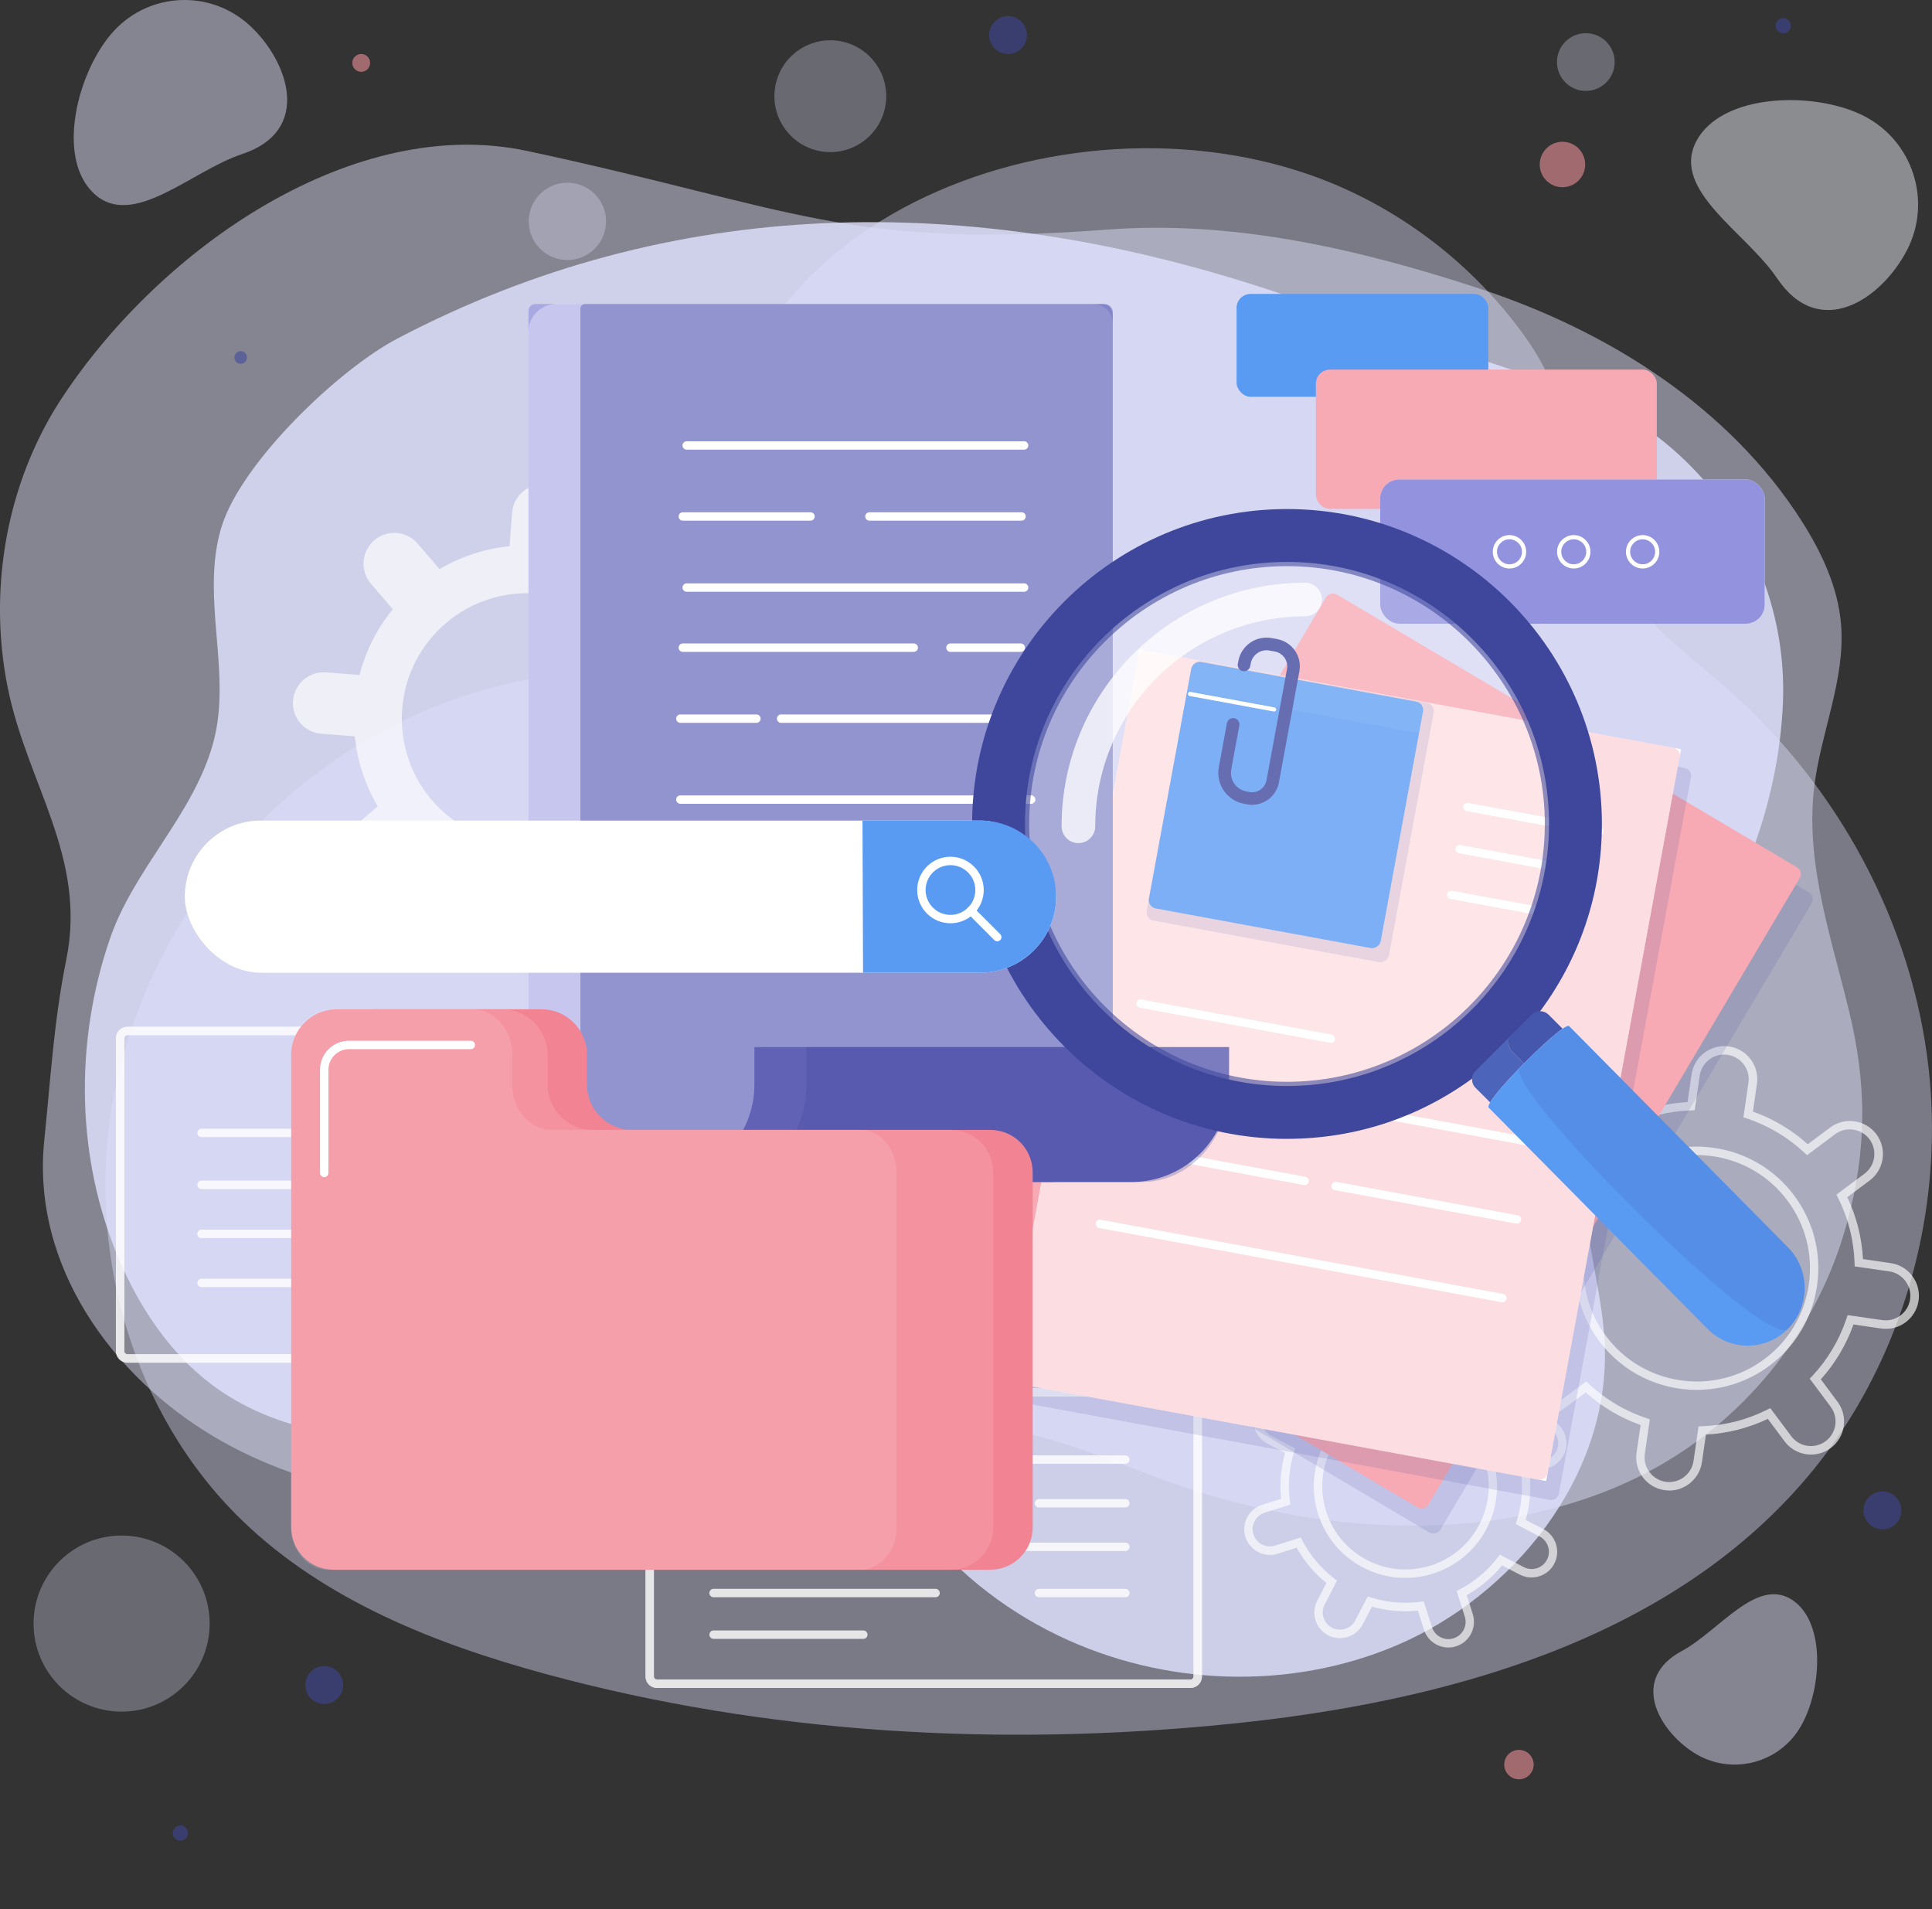 <?xml version="1.0" encoding="UTF-8"?>
<svg xmlns="http://www.w3.org/2000/svg" viewBox="0 0 459.31 453.88">
  <rect x="0" y="0" width="459.31" height="453.88" fill="#333333" stroke="none"/>
  <defs>
    <style>
      .cls-1, .cls-2 {
        opacity: .81;
      }

      .cls-3, .cls-4, .cls-5, .cls-6, .cls-7 {
        fill: #fff;
      }

      .cls-4 {
        opacity: .12;
      }

      .cls-8 {
        opacity: .31;
      }

      .cls-9, .cls-10, .cls-11, .cls-12, .cls-13 {
        fill: #3e479b;
      }

      .cls-9, .cls-14, .cls-15 {
        opacity: .39;
      }

      .cls-10, .cls-16 {
        opacity: .58;
      }

      .cls-17 {
        opacity: .28;
      }

      .cls-18, .cls-2, .cls-19 {
        fill: #e1e2fe;
      }

      .cls-18, .cls-20 {
        opacity: .47;
      }

      .cls-5 {
        opacity: .21;
      }

      .cls-6 {
        opacity: .76;
      }

      .cls-7, .cls-21 {
        opacity: .66;
      }

      .cls-14, .cls-22 {
        fill: #f7a9b4;
      }

      .cls-23 {
        opacity: .74;
      }

      .cls-23, .cls-15 {
        fill: #6d6cd4;
      }

      .cls-20, .cls-24 {
        fill: #ecf1f7;
      }

      .cls-11 {
        opacity: .43;
      }

      .cls-25 {
        fill: none;
      }

      .cls-26 {
        fill: #4c65ba;
      }

      .cls-27 {
        opacity: .41;
      }

      .cls-28 {
        fill: #6161b5;
      }

      .cls-29 {
        fill: #f28393;
      }

      .cls-16 {
        fill: #ef929c;
      }

      .cls-24 {
        opacity: .07;
      }

      .cls-30 {
        fill: #599af2;
      }

      .cls-13 {
        opacity: .14;
      }
    </style>
  </defs>
  <g id="BACKGROUND">
    <g>
      <g class="cls-27">
        <path class="cls-19" d="M459.08,275.95c.43-7.37,.24-14.78-.59-22.11-3.9-34.45-21.58-66.94-47.59-89.86-9.28-8.18-19.84-15.5-25.88-26.3-10.17-18.18-9.4-39.07-22.02-57.02-12.64-17.97-31.05-31.98-51.82-39.18-61.93-21.46-148.62,13.48-140.82,88.09,.03,.27,.06,.66,.09,1.15,1.04,15.5-11.13,28.53-26.61,28.9-57.14,1.36-106.32,45.41-116.84,101.21-6.77,35.89,4.31,75.22,30.56,100.6,19.59,18.95,45.88,29.36,72.19,36.51,52.74,14.34,108.24,17.35,162.62,11.86,50.9-5.13,104.59-19.77,137.51-58.93,17.56-20.89,27.62-47.68,29.2-74.94Z"/>
      </g>
      <g class="cls-8">
        <circle class="cls-19" cx="197.39" cy="22.86" r="13.29" transform="translate(143.34 214.08) rotate(-80.82)"/>
      </g>
      <g class="cls-8">
        <circle class="cls-19" cx="377.01" cy="14.75" r="6.86"/>
      </g>
      <g class="cls-8">
        <circle class="cls-19" cx="134.89" cy="52.62" r="9.19" transform="translate(51.2 170.77) rotate(-76)"/>
      </g>
      <g class="cls-8">
        <circle class="cls-19" cx="28.91" cy="385.95" r="20.93"/>
      </g>
    </g>
    <g>
      <g>
        <path class="cls-20" d="M453.39,59.42c5.97-11.62,1.38-25.88-10.24-31.84-11.62-5.97-33.95-5.53-39.92,6.09s11.92,21.59,19.21,32.43c10.17,15.11,24.98,4.94,30.94-6.68Z"/>
        <path class="cls-18" d="M402.58,416.57c8.41,5.43,19.62,3.01,25.05-5.4s6.78-25.46-1.62-30.89c-8.41-5.43-17.36,7.45-26.18,12.19-12.29,6.61-5.66,18.67,2.75,24.1Z"/>
        <path class="cls-18" d="M59.41,6.11C50.17-2.48,35.71-1.95,27.12,7.3c-8.59,9.25-14.02,30.13-4.77,38.72,9.25,8.59,23.2-5.44,35.19-9.39,16.72-5.51,11.13-21.94,1.88-30.53Z"/>
      </g>
      <g>
        <path class="cls-18" d="M8.44,105.94C.19,123.83-2.06,144.47,1.9,163.76c4.65,22.68,18.77,40.1,13.87,64.29-2.98,14.74-3.73,28.39-5.24,42.97-3.11,29.94,16.33,56.32,40.45,70.57,19.59,11.57,42.55,15.91,65.07,15.6,20.27-.28,40.5-4.02,60.14-9.05,18.93-4.85,37.43-11.24,57.27-9.22,16.5,1.68,31.36,8.81,46.73,14.13,36.69,12.7,81.12,14.49,114.67-4.84,21.53-12.41,36.6-32.55,43.28-54.22,5.34-17.31,6.02-33.5,2.02-51.18-4.11-18.15-11.05-36.44-8.9-55.35,1.5-13.18,7.53-25.89,6.42-39.11-.73-8.78-4.6-17.02-9.33-24.45-17.26-27.15-46.17-45.33-76.74-55.34-28.77-9.43-58.45-16.25-88.4-13.98-61.94,4.69-74.56-5.15-137.86-18.69C84.48,27.14,38.77,58.3,14.86,94.39c-2.44,3.68-4.58,7.54-6.42,11.54Z"/>
        <path class="cls-2" d="M51.05,133.83c-1.27,14.29,3.55,29.02-.48,43.17-4.82,16.95-18.79,29.64-24.48,46.28-8.41,24.58-8.01,52.13,2.21,76.09,4.92,11.55,12.11,22.27,21.93,29.69,15.14,11.44,34.97,13.95,53.63,12.5,27.76-2.16,57.06-14.18,84.97-10.9,15.4,1.81,20.11,18.48,28.06,29.48,9,12.44,21.25,22.21,34.8,28.71,24.95,11.98,54.9,13.11,80.4,2.25,27.23-11.6,50.96-39.91,49.4-71.94-.72-14.82-6.65-29.53-3.91-44.09,3.45-18.27,17.21-34.92,27.19-49.8,11.02-16.44,17.69-36.04,18.99-56.04,.01-.23,.03-.45,.04-.68,2.05-34.5-19.72-65.97-52.55-76.77,0,0-69.86-22.98-69.86-22.98-70.89-23.31-141.71-22.54-206.89,11.67-14.1,7.4-37.07,29.46-41.8,44.67-.89,2.87-1.4,5.77-1.66,8.68Z"/>
      </g>
    </g>
    <circle class="cls-10" cx="447.53" cy="359.05" r="4.5"/>
    <circle class="cls-10" cx="239.65" cy="8.33" r="4.5"/>
    <circle class="cls-10" cx="77.08" cy="400.55" r="4.5"/>
    <circle class="cls-16" cx="361.11" cy="419.47" r="3.5"/>
    <circle class="cls-10" cx="57.22" cy="84.97" r="1.5"/>
    <path class="cls-16" d="M376.74,40.23c-.62,2.92-3.49,4.78-6.41,4.16-2.92-.62-4.78-3.49-4.16-6.41,.62-2.92,3.49-4.78,6.41-4.16,2.92,.62,4.78,3.49,4.16,6.41Z"/>
    <path class="cls-16" d="M87.95,15.4c-.24,1.14-1.37,1.87-2.52,1.63-1.14-.24-1.87-1.37-1.63-2.52,.24-1.14,1.37-1.87,2.52-1.63,1.14,.24,1.87,1.37,1.63,2.52Z"/>
    <path class="cls-10" d="M425.71,6.49c-.21,.97-1.16,1.59-2.14,1.39s-1.59-1.16-1.39-2.14c.21-.97,1.16-1.59,2.14-1.39,.97,.21,1.59,1.16,1.39,2.14Z"/>
    <path class="cls-10" d="M44.65,436.12c-.21,.97-1.16,1.59-2.14,1.39s-1.59-1.16-1.39-2.14c.21-.97,1.16-1.59,2.14-1.39,.97,.21,1.59,1.16,1.39,2.14Z"/>
  </g>
  <g id="OBJECTS">
    <g>
      <g class="cls-21">
        <g>
          <path class="cls-3" d="M174.29,167.23l-7.96-.61c-.61-5.99-2.51-11.64-5.45-16.64l6.06-5.2c3.07-2.63,3.42-7.25,.79-10.32-2.63-3.07-7.25-3.42-10.32-.79l-6.06,5.2c-4.49-3.66-9.79-6.4-15.62-7.91l.61-7.96c.31-4.03-2.71-7.55-6.74-7.86h0c-4.03-.31-7.55,2.71-7.86,6.74l-.61,7.96c-5.99,.61-11.64,2.51-16.64,5.45l-5.2-6.06c-2.63-3.07-7.25-3.42-10.32-.79-3.07,2.63-3.42,7.25-.79,10.32l5.2,6.06c-3.66,4.49-6.4,9.79-7.91,15.62l-7.96-.61c-4.03-.31-7.55,2.71-7.86,6.74h0c-.31,4.03,2.71,7.55,6.74,7.86l7.96,.61c.61,5.99,2.51,11.64,5.45,16.64l-6.06,5.2c-3.07,2.63-3.42,7.25-.79,10.32,2.63,3.07,7.25,3.42,10.32,.79l6.06-5.2c4.49,3.66,9.79,6.4,15.62,7.91l-.61,7.96c-.31,4.03,2.71,7.55,6.74,7.86h0c4.03,.31,7.55-2.71,7.86-6.74l.61-7.96c5.99-.61,11.64-2.51,16.64-5.45l5.2,6.06c2.63,3.07,7.25,3.42,10.32,.79,3.07-2.63,3.42-7.25,.79-10.32l-5.2-6.06c3.66-4.49,6.4-9.79,7.91-15.62l7.96,.61c4.03,.31,7.55-2.71,7.86-6.74h0c.31-4.03-2.71-7.55-6.74-7.86Zm-51.21,33.34c-16.42-1.25-28.72-15.58-27.46-32.01,1.25-16.42,15.58-28.72,32.01-27.46,16.42,1.25,28.72,15.58,27.46,32.01s-15.58,28.72-32.01,27.46Z"/>
          <path class="cls-3" d="M344.32,391.64c-.96,0-1.92-.23-2.8-.69-1.45-.75-2.51-2.02-3-3.57l-1.43-4.51c-3.7,.38-7.37,.06-10.94-.94l-2.18,4.2c-1.55,2.98-5.24,4.15-8.22,2.6-1.45-.75-2.51-2.02-3-3.57-.49-1.55-.35-3.2,.4-4.65l2.18-4.2c-2.88-2.34-5.25-5.17-7.07-8.4l-4.51,1.43c-3.21,1.02-6.64-.77-7.66-3.97-.49-1.55-.35-3.2,.4-4.65,.75-1.45,2.02-2.51,3.57-3l4.51-1.43c-.38-3.69-.06-7.37,.94-10.94l-4.2-2.18c-1.45-.75-2.51-2.02-3-3.57-.49-1.55-.35-3.2,.4-4.65,.75-1.45,2.02-2.51,3.57-3,1.55-.49,3.2-.35,4.65,.4l4.2,2.18c2.34-2.88,5.16-5.25,8.4-7.07l-1.43-4.51c-1.01-3.21,.77-6.64,3.97-7.66,1.55-.49,3.2-.35,4.65,.4,1.45,.75,2.51,2.02,3,3.57l1.43,4.51c3.7-.38,7.37-.06,10.94,.94l2.18-4.2c1.55-2.98,5.24-4.15,8.22-2.6,2.98,1.55,4.15,5.24,2.6,8.22l-2.18,4.2c2.88,2.34,5.25,5.17,7.07,8.4l4.51-1.43c1.55-.49,3.2-.35,4.65,.4,1.45,.75,2.51,2.02,3,3.57,1.01,3.21-.77,6.64-3.97,7.66l-4.51,1.43c.38,3.69,.06,7.37-.94,10.94l4.2,2.18c2.98,1.55,4.15,5.24,2.6,8.22-.75,1.45-2.02,2.51-3.57,3-1.55,.49-3.2,.35-4.65-.4l-4.2-2.18c-2.35,2.88-5.17,5.25-8.4,7.07l1.43,4.51c.49,1.55,.35,3.21-.4,4.65-.75,1.45-2.02,2.51-3.57,3-.61,.19-1.23,.29-1.85,.29Zm-5.83-10.96l1.93,6.1c.33,1.04,1.05,1.9,2.02,2.4,.97,.5,2.08,.6,3.13,.27,1.04-.33,1.9-1.05,2.4-2.02s.6-2.08,.27-3.13l-1.93-6.1,.74-.39c3.54-1.86,6.57-4.41,9.01-7.58l.51-.66,5.68,2.95c.97,.5,2.08,.6,3.13,.27,1.04-.33,1.9-1.05,2.4-2.02,1.04-2,.26-4.48-1.75-5.53l-5.68-2.95,.25-.8c1.19-3.82,1.53-7.76,1.01-11.73l-.11-.83,6.1-1.93c2.15-.68,3.35-2.99,2.67-5.15-.33-1.04-1.05-1.9-2.02-2.4-.97-.5-2.08-.6-3.12-.27l-6.1,1.93-.39-.74c-1.86-3.54-4.41-6.57-7.58-9.01l-.66-.51,2.95-5.68c1.04-2.01,.26-4.49-1.75-5.53-2.01-1.04-4.49-.26-5.53,1.75l-2.95,5.68-.8-.25c-3.82-1.19-7.76-1.52-11.73-1.01l-.83,.11-1.93-6.1c-.33-1.04-1.05-1.9-2.02-2.4-.97-.5-2.08-.6-3.13-.27-2.15,.68-3.35,2.99-2.67,5.15l1.93,6.1-.74,.39c-3.54,1.86-6.57,4.41-9.01,7.58l-.51,.66-5.68-2.95c-.97-.5-2.08-.6-3.12-.27-1.04,.33-1.9,1.05-2.4,2.02-.5,.97-.6,2.08-.27,3.12,.33,1.04,1.05,1.9,2.02,2.4l5.68,2.95-.25,.8c-1.19,3.82-1.53,7.76-1.01,11.73l.11,.83-6.1,1.93c-1.04,.33-1.9,1.05-2.4,2.02-.5,.97-.6,2.08-.27,3.13,.68,2.15,2.99,3.35,5.15,2.67l6.1-1.93,.39,.74c1.86,3.54,4.41,6.57,7.58,9.01l.66,.51-2.95,5.68c-.5,.97-.6,2.08-.27,3.12,.33,1.04,1.05,1.9,2.02,2.4,2.01,1.04,4.49,.25,5.53-1.75l2.95-5.68,.8,.25c3.82,1.19,7.76,1.52,11.72,1.01l.83-.11Zm-4.39-5.58c-3.44,0-6.86-.83-10.01-2.46-5.16-2.68-8.97-7.21-10.73-12.75-1.76-5.54-1.25-11.44,1.43-16.6,2.68-5.16,7.21-8.97,12.75-10.73,5.55-1.76,11.44-1.25,16.6,1.43,5.16,2.68,8.97,7.21,10.73,12.75,1.76,5.54,1.25,11.44-1.43,16.6s-7.21,8.97-12.75,10.73c-2.17,.69-4.39,1.03-6.6,1.03Zm.05-41.57c-2.01,0-4.02,.31-5.99,.93-5.04,1.59-9.15,5.05-11.58,9.74-2.43,4.69-2.9,10.04-1.3,15.08,1.59,5.04,5.05,9.15,9.74,11.58,4.69,2.43,10.05,2.89,15.08,1.3,5.04-1.59,9.15-5.05,11.58-9.74,2.43-4.69,2.9-10.04,1.3-15.08-1.59-5.04-5.05-9.15-9.74-11.58-2.86-1.48-5.96-2.23-9.09-2.23Z"/>
          <path class="cls-3" d="M396.84,354.31c-.37,0-.75-.03-1.13-.08-4.29-.62-7.27-4.62-6.64-8.9l.96-6.58c-4.84-1.73-9.22-4.33-13.04-7.76l-5.33,3.97c-1.68,1.25-3.75,1.78-5.83,1.48-2.08-.3-3.91-1.39-5.16-3.07-2.59-3.47-1.87-8.4,1.6-10.99l5.33-3.97c-2.2-4.64-3.45-9.58-3.73-14.71l-6.58-.96c-4.29-.62-7.27-4.62-6.64-8.9,.3-2.08,1.39-3.91,3.07-5.17,1.68-1.25,3.75-1.78,5.83-1.48l6.58,.96c1.73-4.84,4.33-9.22,7.76-13.04l-3.97-5.32c-1.25-1.68-1.78-3.75-1.48-5.83,.3-2.08,1.39-3.91,3.08-5.17,1.68-1.25,3.75-1.78,5.83-1.48,2.08,.3,3.91,1.39,5.16,3.08l3.97,5.32c4.64-2.2,9.58-3.45,14.71-3.73l.96-6.58c.62-4.29,4.63-7.27,8.9-6.64,2.08,.3,3.91,1.39,5.16,3.07,1.25,1.68,1.78,3.75,1.48,5.83l-.96,6.58c4.84,1.73,9.22,4.33,13.04,7.76l5.33-3.97c3.47-2.59,8.4-1.88,10.99,1.6,2.59,3.47,1.87,8.4-1.6,10.99l-5.32,3.97c2.2,4.64,3.45,9.58,3.73,14.71l6.58,.96c4.29,.62,7.26,4.62,6.64,8.9-.62,4.29-4.62,7.27-8.9,6.64l-6.58-.95c-1.73,4.84-4.33,9.22-7.76,13.04l3.97,5.33c2.59,3.47,1.87,8.4-1.6,10.99-1.68,1.25-3.75,1.78-5.83,1.48-2.08-.3-3.91-1.39-5.17-3.08l-3.97-5.32c-4.64,2.2-9.58,3.45-14.71,3.73l-.96,6.58c-.57,3.9-3.93,6.72-7.77,6.73Zm-19.73-25.92l.61,.57c3.96,3.7,8.57,6.45,13.72,8.17l.79,.26-1.19,8.22c-.46,3.19,1.76,6.17,4.95,6.63,3.19,.46,6.17-1.76,6.63-4.95l1.19-8.22,.84-.03c5.42-.18,10.63-1.5,15.47-3.93l.75-.37,4.97,6.66c.93,1.25,2.3,2.07,3.85,2.29,1.55,.23,3.09-.17,4.34-1.1,2.59-1.93,3.12-5.61,1.19-8.19l-4.97-6.66,.57-.61c3.7-3.95,6.45-8.57,8.17-13.72l.26-.79,8.22,1.19c3.2,.46,6.17-1.76,6.63-4.95,.46-3.19-1.76-6.17-4.95-6.63l-8.22-1.19-.03-.84c-.18-5.42-1.5-10.63-3.93-15.47l-.37-.75,6.66-4.97c2.59-1.93,3.12-5.6,1.19-8.19-.93-1.25-2.3-2.07-3.85-2.29-1.55-.23-3.09,.17-4.34,1.1h0l-6.66,4.97-.61-.57c-3.96-3.7-8.57-6.45-13.72-8.17l-.79-.26,1.19-8.22c.22-1.55-.17-3.09-1.1-4.34-.94-1.25-2.3-2.07-3.85-2.29-3.2-.47-6.17,1.76-6.63,4.95l-1.19,8.22-.84,.03c-5.42,.18-10.63,1.5-15.47,3.93l-.75,.37-4.97-6.66c-.93-1.25-2.3-2.07-3.85-2.29-1.55-.22-3.09,.17-4.34,1.1-1.25,.93-2.07,2.3-2.29,3.85-.22,1.55,.17,3.09,1.1,4.34l4.97,6.66-.57,.61c-3.7,3.96-6.45,8.57-8.17,13.72l-.26,.79-8.22-1.19c-1.54-.22-3.09,.17-4.34,1.1-1.25,.93-2.07,2.3-2.29,3.85-.46,3.19,1.76,6.17,4.95,6.63l8.22,1.19,.03,.84c.18,5.42,1.5,10.63,3.93,15.47l.37,.75-6.66,4.97c-1.25,.93-2.07,2.3-2.29,3.85-.22,1.55,.17,3.09,1.1,4.34,.93,1.25,2.3,2.07,3.85,2.29,1.55,.22,3.09-.17,4.34-1.1l6.66-4.97Zm26.29,2.01c-8.82,0-17.54-4.01-23.21-11.61-9.54-12.78-6.9-30.94,5.88-40.48,6.19-4.62,13.81-6.55,21.45-5.44,7.65,1.11,14.4,5.13,19.02,11.32,4.62,6.19,6.55,13.81,5.44,21.45-1.11,7.65-5.13,14.4-11.32,19.02h0c-5.18,3.87-11.25,5.73-17.26,5.73Zm-.09-55.83c-5.76,0-11.34,1.84-16.04,5.35-11.9,8.88-14.35,25.78-5.47,37.68,8.88,11.9,25.78,14.35,37.68,5.47h0c5.76-4.3,9.5-10.59,10.54-17.7,1.03-7.12-.77-14.21-5.07-19.97s-10.59-9.51-17.7-10.54c-1.31-.19-2.62-.29-3.93-.29Zm16.76,49.3h0Z"/>
        </g>
      </g>
      <g>
        <g class="cls-1">
          <path class="cls-3" d="M267.54,358.34h-20.54c-.55,0-1-.45-1-1s.45-1,1-1h20.54c.55,0,1,.45,1,1s-.45,1-1,1Z"/>
          <path class="cls-3" d="M267.54,379.69h-20.54c-.55,0-1-.45-1-1s.45-1,1-1h20.54c.55,0,1,.45,1,1s-.45,1-1,1Z"/>
          <g>
            <g>
              <path class="cls-3" d="M283.04,401.25h-126.87c-1.5,0-2.71-1.22-2.71-2.71v-65.85c0-1.5,1.22-2.71,2.71-2.71h126.87c1.5,0,2.71,1.22,2.71,2.71v65.85c0,1.5-1.22,2.71-2.71,2.71Zm-126.87-69.27c-.39,0-.71,.32-.71,.71v65.85c0,.39,.32,.71,.71,.71h126.87c.39,0,.71-.32,.71-.71v-65.85c0-.39-.32-.71-.71-.71h-126.87Z"/>
              <path class="cls-7" d="M283.04,401.25h-126.87c-1.5,0-2.71-1.22-2.71-2.71v-65.85c0-1.5,1.22-2.71,2.71-2.71h126.87c1.5,0,2.71,1.22,2.71,2.71v65.85c0,1.5-1.22,2.71-2.71,2.71Zm-126.87-69.27c-.39,0-.71,.32-.71,.71v65.85c0,.39,.32,.71,.71,.71h126.87c.39,0,.71-.32,.71-.71v-65.85c0-.39-.32-.71-.71-.71h-126.87Z"/>
            </g>
            <path class="cls-3" d="M267.54,347.97h-97.89c-.55,0-1-.45-1-1s.45-1,1-1h97.89c.55,0,1,.45,1,1s-.45,1-1,1Z"/>
            <path class="cls-3" d="M267.54,368.7h-97.89c-.55,0-1-.45-1-1s.45-1,1-1h97.89c.55,0,1,.45,1,1s-.45,1-1,1Z"/>
            <path class="cls-3" d="M222.42,358.34h-52.78c-.55,0-1-.45-1-1s.45-1,1-1h52.78c.55,0,1,.45,1,1s-.45,1-1,1Z"/>
            <path class="cls-3" d="M222.42,379.69h-52.78c-.55,0-1-.45-1-1s.45-1,1-1h52.78c.55,0,1,.45,1,1s-.45,1-1,1Z"/>
            <path class="cls-3" d="M205.24,389.58h-35.59c-.55,0-1-.45-1-1s.45-1,1-1h35.59c.55,0,1,.45,1,1s-.45,1-1,1Z"/>
          </g>
        </g>
        <g class="cls-1">
          <path class="cls-3" d="M70.99,294.31h-23.09c-.55,0-1-.45-1-1s.45-1,1-1h23.09c.55,0,1,.45,1,1s-.45,1-1,1Z"/>
          <path class="cls-3" d="M70.99,270.31h-23.09c-.55,0-1-.45-1-1s.45-1,1-1h23.09c.55,0,1,.45,1,1s-.45,1-1,1Z"/>
          <g>
            <g>
              <path class="cls-3" d="M173.28,323.93H30.27c-1.5,0-2.71-1.22-2.71-2.71v-74.43c0-1.5,1.22-2.71,2.71-2.71H173.28c1.5,0,2.71,1.22,2.71,2.71v74.43c0,1.5-1.22,2.71-2.71,2.71ZM30.27,246.07c-.39,0-.71,.32-.71,.71v74.43c0,.39,.32,.71,.71,.71H173.28c.39,0,.71-.32,.71-.71v-74.43c0-.39-.32-.71-.71-.71H30.27Z"/>
              <path class="cls-7" d="M173.28,323.93H30.27c-1.5,0-2.71-1.22-2.71-2.71v-74.43c0-1.5,1.22-2.71,2.71-2.71H173.28c1.5,0,2.71,1.22,2.71,2.71v74.43c0,1.5-1.22,2.71-2.71,2.71ZM30.27,246.07c-.39,0-.71,.32-.71,.71v74.43c0,.39,.32,.71,.71,.71H173.28c.39,0,.71-.32,.71-.71v-74.43c0-.39-.32-.71-.71-.71H30.27Z"/>
            </g>
            <path class="cls-3" d="M157.93,305.96H47.91c-.55,0-1-.45-1-1s.45-1,1-1h110.02c.55,0,1,.45,1,1s-.45,1-1,1Z"/>
            <path class="cls-3" d="M157.93,282.66H47.91c-.55,0-1-.45-1-1s.45-1,1-1h110.02c.55,0,1,.45,1,1s-.45,1-1,1Z"/>
            <path class="cls-3" d="M157.93,294.31h-59.32c-.55,0-1-.45-1-1s.45-1,1-1h59.32c.55,0,1,.45,1,1s-.45,1-1,1Z"/>
            <path class="cls-3" d="M157.93,270.31h-59.32c-.55,0-1-.45-1-1s.45-1,1-1h59.32c.55,0,1,.45,1,1s-.45,1-1,1Z"/>
            <path class="cls-3" d="M157.93,259.19h-40c-.55,0-1-.45-1-1s.45-1,1-1h40c.55,0,1,.45,1,1s-.45,1-1,1Z"/>
          </g>
        </g>
      </g>
    </g>
    <g>
      <g>
        <rect class="cls-13" x="241.81" y="190.37" width="176.9" height="130.91" rx="1.85" ry="1.85" transform="translate(-58.22 409.44) rotate(-59.34)"/>
        <rect class="cls-22" x="238.97" y="184.4" width="176.9" height="130.91" rx="1.85" ry="1.85" transform="translate(-54.48 404.07) rotate(-59.34)"/>
      </g>
      <g>
        <path class="cls-13" d="M368.45,356.54l-125.1-23.06c-1.01-.19-1.67-1.15-1.49-2.16l31.4-170.33c.19-1.01,1.15-1.67,2.16-1.49l125.1,23.06c1.01,.19,1.67,1.15,1.49,2.16l-31.4,170.33c-.19,1.01-1.15,1.67-2.16,1.49Z"/>
        <rect class="cls-3" x="230.81" y="187.79" width="176.9" height="130.91" transform="translate(12.34 521.31) rotate(-79.56)"/>
        <rect class="cls-14" x="230.81" y="187.79" width="176.9" height="130.91" rx="1.85" ry="1.85" transform="translate(12.34 521.31) rotate(-79.56)"/>
        <path class="cls-3" d="M380.18,198.61c-.06,0-.12,0-.18-.02l-31.31-5.77c-.54-.1-.9-.62-.8-1.16s.62-.9,1.17-.8l31.31,5.77c.54,.1,.9,.62,.8,1.16-.09,.48-.51,.82-.98,.82Z"/>
        <path class="cls-3" d="M378.34,208.62c-.06,0-.12,0-.18-.02l-31.31-5.77c-.54-.1-.9-.62-.8-1.16,.1-.54,.62-.9,1.16-.8l31.31,5.77c.54,.1,.9,.62,.8,1.16-.09,.48-.51,.82-.98,.82Z"/>
        <path class="cls-3" d="M376.34,219.49c-.06,0-.12,0-.18-.02l-31.31-5.77c-.54-.1-.9-.62-.8-1.16,.1-.54,.61-.9,1.16-.8l31.31,5.77c.54,.1,.9,.62,.8,1.16-.09,.48-.51,.82-.98,.82Z"/>
        <g>
          <rect class="cls-13" x="275.4" y="163.69" width="62.68" height="58.56" rx="2" ry="2" transform="translate(61.37 459.65) rotate(-79.56)"/>
          <rect class="cls-30" x="275.96" y="163.38" width="59.56" height="56.02" rx="2" ry="2" transform="translate(62.1 457.37) rotate(-79.56)"/>
          <path class="cls-24" d="M337.37,174.3l-55.09-10.15,.96-5.21c.19-1.06,1.21-1.76,2.27-1.56l51.33,9.46c1.02,.19,1.69,1.17,1.5,2.18l-.97,5.28Z"/>
          <path class="cls-12" d="M297.69,191.32c-.39,0-.78-.04-1.18-.11l-.76-.14c-4.05-.75-6.74-4.65-5.99-8.7l1.92-10.44c.15-.82,.94-1.35,1.75-1.2,.82,.15,1.35,.93,1.2,1.75l-1.92,10.44c-.45,2.42,1.16,4.76,3.58,5.21l.76,.14c1.88,.35,3.7-.9,4.05-2.79l4.87-26.42c.36-1.94-.93-3.82-2.88-4.18l-1.3-.24c-2.07-.38-4.05,.99-4.44,3.05l-.12,.65c-.15,.82-.94,1.35-1.75,1.2-.81-.15-1.35-.93-1.2-1.75l.12-.65c.68-3.69,4.24-6.14,7.93-5.46l1.3,.24c3.57,.66,5.94,4.1,5.28,7.67l-4.87,26.42c-.58,3.12-3.3,5.3-6.37,5.3Z"/>
          <path class="cls-3" d="M302.9,169.13s-.06,0-.09,0l-19.99-3.68c-.27-.05-.45-.31-.4-.58,.05-.27,.31-.46,.58-.4l19.99,3.68c.27,.05,.45,.31,.4,.58-.04,.24-.25,.41-.49,.41Z"/>
        </g>
        <g>
          <path class="cls-3" d="M364.02,272.47c-.06,0-.12,0-.18-.02l-95.68-17.64c-.54-.1-.9-.62-.8-1.16,.1-.54,.61-.9,1.16-.8l95.68,17.64c.54,.1,.9,.62,.8,1.16-.09,.48-.51,.82-.98,.82Z"/>
          <path class="cls-3" d="M357.18,309.58c-.06,0-.12,0-.18-.02l-95.68-17.64c-.54-.1-.9-.62-.8-1.17,.1-.54,.62-.91,1.16-.8l95.68,17.64c.54,.1,.9,.62,.8,1.17-.09,.48-.51,.82-.98,.82Z"/>
          <path class="cls-3" d="M310.15,281.72c-.06,0-.12,0-.18-.02l-45.23-8.34c-.54-.1-.9-.62-.8-1.16,.1-.54,.62-.91,1.16-.8l45.23,8.34c.54,.1,.9,.62,.8,1.17-.09,.48-.51,.82-.98,.82Z"/>
          <path class="cls-3" d="M316.38,247.91c-.06,0-.12,0-.18-.02l-45.23-8.34c-.54-.1-.9-.62-.8-1.16,.1-.54,.62-.9,1.16-.8l45.23,8.34c.54,.1,.9,.62,.8,1.17-.09,.48-.51,.82-.98,.82Z"/>
          <path class="cls-3" d="M360.63,290.88c-.06,0-.12,0-.18-.02l-43.1-7.94c-.54-.1-.9-.62-.8-1.17,.1-.54,.61-.9,1.17-.8l43.1,7.94c.54,.1,.9,.62,.8,1.17-.09,.48-.51,.82-.98,.82Z"/>
        </g>
      </g>
      <g>
        <rect class="cls-30" x="293.98" y="69.87" width="59.85" height="24.45" rx="3.33" ry="3.33"/>
        <rect class="cls-22" x="312.84" y="87.86" width="81.05" height="33.12" rx="3.33" ry="3.33"/>
        <g>
          <g>
            <rect class="cls-3" x="328.12" y="113.98" width="91.42" height="34.28" rx="4.52" ry="4.52"/>
            <rect class="cls-23" x="328.12" y="113.98" width="91.42" height="34.28" rx="4.52" ry="4.52"/>
          </g>
          <g>
            <path class="cls-3" d="M390.52,135.14c-2.19,0-3.97-1.78-3.97-3.97s1.78-3.97,3.97-3.97,3.97,1.78,3.97,3.97-1.78,3.97-3.97,3.97Zm0-6.94c-1.64,0-2.97,1.33-2.97,2.97s1.33,2.97,2.97,2.97,2.97-1.33,2.97-2.97-1.33-2.97-2.97-2.97Z"/>
            <path class="cls-3" d="M374.14,135.14c-2.19,0-3.97-1.78-3.97-3.97s1.78-3.97,3.97-3.97,3.97,1.78,3.97,3.97-1.78,3.97-3.97,3.97Zm0-6.94c-1.64,0-2.97,1.33-2.97,2.97s1.33,2.97,2.97,2.97,2.97-1.33,2.97-2.97-1.33-2.97-2.97-2.97Z"/>
            <path class="cls-3" d="M358.86,135.14c-2.19,0-3.97-1.78-3.97-3.97s1.78-3.97,3.97-3.97,3.97,1.78,3.97,3.97-1.78,3.97-3.97,3.97Zm0-6.94c-1.64,0-2.97,1.33-2.97,2.97s1.33,2.97,2.97,2.97,2.97-1.33,2.97-2.97-1.33-2.97-2.97-2.97Z"/>
          </g>
        </g>
      </g>
    </g>
    <g>
      <path class="cls-3" d="M132.25,72.27h127.64c2.57,0,4.66,2.08,4.66,4.66v188c0,8.87-7.19,16.06-16.06,16.06h-88.63c-18.9,0-34.22-15.32-34.22-34.22V78.88c0-3.65,2.96-6.61,6.61-6.61Z"/>
      <path class="cls-15" d="M127.27,72.27h134.78c1.38,0,2.5,1.12,2.5,2.5v190.91c0,8.46-6.85,15.31-15.31,15.31h-92.42c-17.22,0-31.18-13.96-31.18-31.18V73.89c0-.9,.73-1.62,1.62-1.62Z"/>
      <path class="cls-9" d="M139.09,72.27h123.49c1.09,0,1.97,.88,1.97,1.97v191.96c0,8.17-6.62,14.79-14.79,14.79h-81.12c-16.93,0-30.66-13.72-30.66-30.66V73.37c0-.61,.49-1.1,1.1-1.1Z"/>
      <path class="cls-28" d="M157.37,280.95v.04h111.57c12.84,0,23.25-10.41,23.25-23.25v-8.83h-112.83v8.83c0,12.42-9.73,22.56-21.99,23.22Z"/>
      <g class="cls-17">
        <path class="cls-12" d="M172.16,280.95v.04h99.33c11.43,0,20.7-10.41,20.7-23.25v-8.83h-100.45v8.83c0,12.42-8.67,22.56-19.58,23.22Z"/>
      </g>
      <g>
        <path class="cls-3" d="M243.47,224.85h-80.22c-.55,0-1-.45-1-1s.45-1,1-1h80.22c.55,0,1,.45,1,1s-.45,1-1,1Z"/>
        <path class="cls-3" d="M245.15,191.07h-83.4c-.55,0-1-.45-1-1s.45-1,1-1h83.4c.55,0,1,.45,1,1s-.45,1-1,1Z"/>
        <path class="cls-3" d="M203.36,207.94h-42.62c-.55,0-1-.45-1-1s.45-1,1-1h42.62c.55,0,1,.45,1,1s-.45,1-1,1Z"/>
        <path class="cls-3" d="M200.13,207.94h-36.16c-.55,0-1-.45-1-1s.45-1,1-1h36.16c.55,0,1,.45,1,1s-.45,1-1,1Z"/>
        <path class="cls-3" d="M217.23,154.96h-54.9c-.55,0-1-.45-1-1s.45-1,1-1h54.9c.55,0,1,.45,1,1s-.45,1-1,1Z"/>
        <path class="cls-3" d="M242.68,154.96h-16.72c-.55,0-1-.45-1-1s.45-1,1-1h16.72c.55,0,1,.45,1,1s-.45,1-1,1Z"/>
        <path class="cls-3" d="M245.15,171.83h-59.45c-.55,0-1-.45-1-1s.45-1,1-1h59.45c.55,0,1,.45,1,1s-.45,1-1,1Z"/>
        <path class="cls-3" d="M179.83,171.83h-18.08c-.55,0-1-.45-1-1s.45-1,1-1h18.08c.55,0,1,.45,1,1s-.45,1-1,1Z"/>
        <path class="cls-3" d="M243.47,140.67h-80.22c-.55,0-1-.45-1-1s.45-1,1-1h80.22c.55,0,1,.45,1,1s-.45,1-1,1Z"/>
        <path class="cls-3" d="M243.47,106.89h-80.22c-.55,0-1-.45-1-1s.45-1,1-1h80.22c.55,0,1,.45,1,1s-.45,1-1,1Z"/>
        <path class="cls-3" d="M192.69,123.77h-30.36c-.55,0-1-.45-1-1s.45-1,1-1h30.36c.55,0,1,.45,1,1s-.45,1-1,1Z"/>
        <path class="cls-3" d="M242.86,123.77h-36.16c-.55,0-1-.45-1-1s.45-1,1-1h36.16c.55,0,1,.45,1,1s-.45,1-1,1Z"/>
      </g>
    </g>
    <g>
      <g>
        <circle class="cls-5" cx="305.97" cy="195.87" r="63.29" transform="translate(-48.88 273.72) rotate(-45)"/>
        <path class="cls-6" d="M256.38,200.42c-2.21,0-4-1.79-4-4,0-31.93,25.98-57.9,57.9-57.9,2.21,0,4,1.79,4,4s-1.79,4-4,4c-27.52,0-49.9,22.39-49.9,49.9,0,2.21-1.79,4-4,4Z"/>
        <path class="cls-10" d="M305.97,261.16c-36,0-65.29-29.29-65.29-65.29s29.29-65.29,65.29-65.29,65.29,29.29,65.29,65.29-29.29,65.29-65.29,65.29Zm0-126.58c-33.8,0-61.29,27.5-61.29,61.29s27.5,61.29,61.29,61.29,61.29-27.5,61.29-61.29-27.5-61.29-61.29-61.29Z"/>
        <g>
          <g>
            <circle class="cls-25" cx="305.97" cy="195.87" r="63.29"/>
            <g>
              <path class="cls-12" d="M364.15,241.22c.09-.09,.2-.17,.3-.25,9.64-12.48,15.38-28.12,15.38-45.1,0-40.79-33.07-73.86-73.86-73.86s-73.86,33.07-73.86,73.86,33.07,73.86,73.86,73.86c16.92,0,32.49-5.71,44.94-15.28l8.54-8.54,4.69-4.69Zm-58.17,17.94c-34.96,0-63.29-28.34-63.29-63.29s28.34-63.29,63.29-63.29,63.29,28.34,63.29,63.29-28.34,63.29-63.29,63.29Z"/>
              <path class="cls-12" d="M305.97,270.73c-41.28,0-74.86-33.58-74.86-74.86s33.58-74.86,74.86-74.86,74.86,33.58,74.86,74.86c0,16.7-5.39,32.51-15.59,45.71l-.19,.19c-.1,.07-.15,.11-.19,.15l-13.33,13.32c-13.18,10.13-28.93,15.48-45.55,15.48Zm0-147.72c-40.17,0-72.86,32.68-72.86,72.86s32.68,72.86,72.86,72.86c16.15,0,31.46-5.2,44.28-15.03l13.19-13.19c.09-.09,.19-.18,.3-.25,9.87-12.83,15.09-28.18,15.09-44.39,0-40.17-32.68-72.86-72.86-72.86Zm0,137.15c-35.45,0-64.29-28.84-64.29-64.29s28.84-64.29,64.29-64.29,64.29,28.84,64.29,64.29-28.84,64.29-64.29,64.29Zm0-126.58c-34.35,0-62.29,27.94-62.29,62.29s27.94,62.29,62.29,62.29,62.29-27.94,62.29-62.29-27.94-62.29-62.29-62.29Z"/>
            </g>
            <path class="cls-26" d="M362.32,252.76l-2.86-2.86c-1.1-1.1-1.1-2.89,0-3.99l-8.54,8.54-.14,.14c-1.1,1.1-1.1,2.89,0,3.99l3.48,3.48c1.15-1.92,4.5-5.68,8.07-9.3Z"/>
            <path class="cls-26" d="M359.46,245.91c-1.1,1.1-1.1,2.89,0,3.99l2.86,2.86c3.46-3.49,7.1-6.83,9.15-8.22l-3.33-3.33c-1.01-1.01-2.59-1.08-3.69-.25-.1,.08-.21,.15-.3,.25l-4.69,4.69Z"/>
            <path class="cls-11" d="M359.46,245.91c-1.1,1.1-1.1,2.89,0,3.99l2.86,2.86c3.46-3.49,7.1-6.83,9.15-8.22l-3.33-3.33c-1.01-1.01-2.59-1.08-3.69-.25-.1,.08-.21,.15-.3,.25l-4.69,4.69Z"/>
            <path class="cls-30" d="M425.06,296.51l-52.01-52.58c-.19-.19-.76,.06-1.57,.62-2.05,1.39-5.69,4.72-9.15,8.22-3.57,3.61-6.92,7.37-8.07,9.3-.37,.63-.52,1.06-.35,1.22l52.01,52.58c5.29,5.35,13.86,5.35,19.15,0,5.29-5.35,5.29-14.01,0-19.36Z"/>
          </g>
          <path class="cls-13" d="M425.06,296.51l-52.01-52.58c-.7-.71-6.63,4.6-11.72,9.85-4.33,4.46,58.44,67.43,63.73,62.09h0c5.29-5.35,5.29-14.01,0-19.36Z"/>
        </g>
      </g>
      <g>
        <rect class="cls-3" x="43.94" y="195.06" width="207.14" height="36.17" rx="18.09" ry="18.09"/>
        <path class="cls-30" d="M232.99,231.23h-27.81l-.13-36.17h27.94c9.99,0,18.09,8.1,18.09,18.09h0c0,9.99-8.1,18.09-18.09,18.09Z"/>
        <g>
          <path class="cls-3" d="M225.96,219.48c-4.36,0-7.91-3.55-7.91-7.91s3.55-7.91,7.91-7.91,7.91,3.55,7.91,7.91c0,2.11-.82,4.1-2.32,5.59-1.49,1.49-3.48,2.32-5.59,2.32Zm0-13.82c-3.26,0-5.91,2.65-5.91,5.91s2.65,5.91,5.91,5.91c1.58,0,3.06-.61,4.18-1.73,1.12-1.12,1.73-2.6,1.73-4.18,0-3.26-2.65-5.91-5.91-5.91Z"/>
          <path class="cls-3" d="M237.09,223.76c-.26,0-.51-.1-.71-.29l-6.28-6.28c-.39-.39-.39-1.02,0-1.41,.39-.39,1.02-.39,1.41,0l6.28,6.28c.39,.39,.39,1.02,0,1.41-.2,.2-.45,.29-.71,.29Z"/>
        </g>
      </g>
    </g>
    <g>
      <path class="cls-29" d="M235.43,268.59h-85.1c-5.96,0-10.78-4.83-10.78-10.78v-7.07c0-5.98-4.85-10.82-10.82-10.82h-39.31c-5.98,0-10.82,4.85-10.82,10.82v112.33c0,5.57,4.51,10.08,10.08,10.08H235.43c5.57,0,10.08-4.51,10.08-10.08v-84.4c0-5.57-4.51-10.08-10.08-10.08Z"/>
      <path class="cls-29" d="M226.06,268.59h-85.1c-5.96,0-10.78-4.83-10.78-10.78v-7.07c0-5.98-4.85-10.82-10.82-10.82h-39.31c-5.98,0-10.82,4.85-10.82,10.82v112.33c0,5.57,4.51,10.08,10.08,10.08H226.06c5.57,0,10.08-4.51,10.08-10.08v-84.4c0-5.57-4.51-10.08-10.08-10.08Z"/>
      <path class="cls-4" d="M226.06,268.59h-85.1c-5.96,0-10.78-4.83-10.78-10.78v-7.07c0-5.98-4.85-10.82-10.82-10.82h-39.31c-5.98,0-10.82,4.85-10.82,10.82v112.33c0,5.57,4.51,10.08,10.08,10.08H226.06c5.57,0,10.08-4.51,10.08-10.08v-84.4c0-5.57-4.51-10.08-10.08-10.08Z"/>
      <path class="cls-4" d="M204.47,268.59h-73.39c-5.14,0-9.3-4.83-9.3-10.78v-7.07c0-5.98-4.18-10.82-9.33-10.82h-33.9c-5.15,0-9.33,4.85-9.33,10.82v112.33c0,5.57,3.89,10.08,8.69,10.08h126.56c4.8,0,8.69-4.51,8.69-10.08v-84.4c0-5.57-3.89-10.08-8.69-10.08Z"/>
      <path class="cls-3" d="M77.08,279.83c-.55,0-1-.45-1-1v-24.54c0-3.8,3.09-6.89,6.89-6.89h28.96c.55,0,1,.45,1,1s-.45,1-1,1h-28.96c-2.7,0-4.89,2.19-4.89,4.89v24.54c0,.55-.45,1-1,1Z"/>
    </g>
  </g>
</svg>